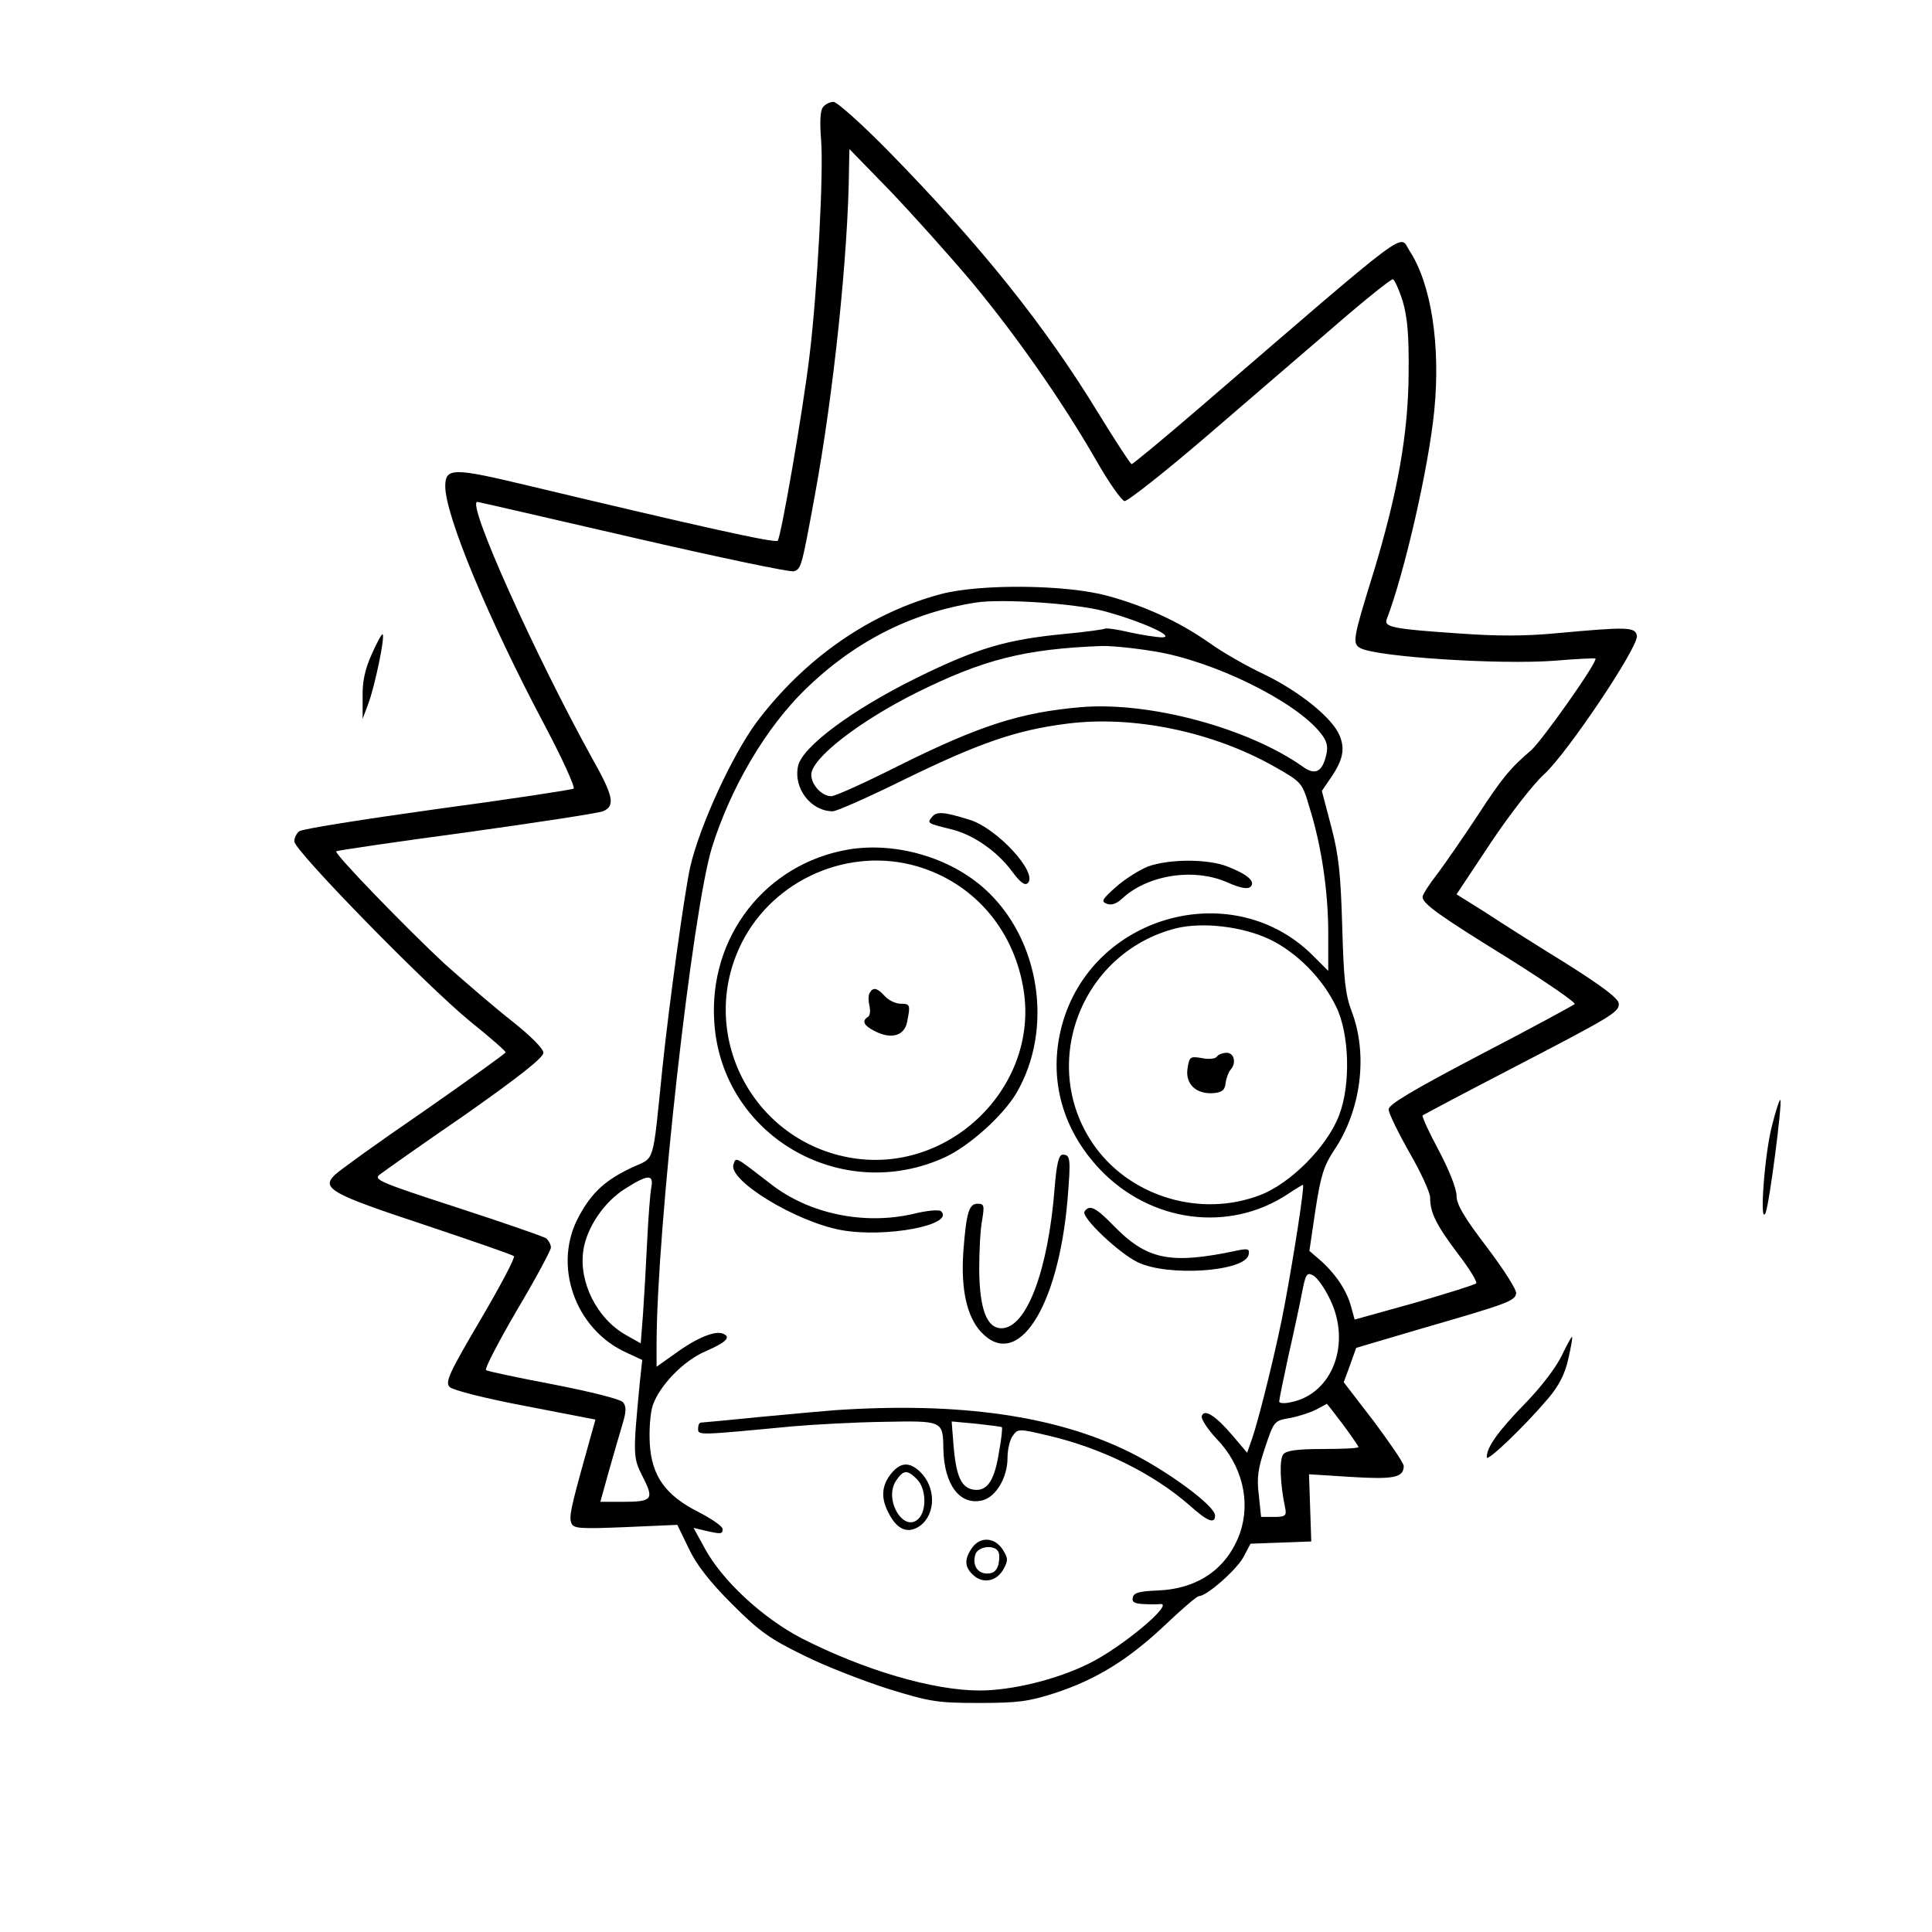 <?xml version="1.0" standalone="no"?>
<!DOCTYPE svg PUBLIC "-//W3C//DTD SVG 20010904//EN"
 "http://www.w3.org/TR/2001/REC-SVG-20010904/DTD/svg10.dtd">
<svg version="1.0" xmlns="http://www.w3.org/2000/svg"
 width="300pt" height="300pt" viewBox="0 0 512 512"
 preserveAspectRatio="xMidYMid meet">

<g transform="translate(0,512) scale(0.1,-0.1)"
fill="#000000" stroke="none">
<path d="M2181 4836 c-7 -8 -9 -38 -5 -87 7 -87 -10 -403 -31 -574 -18 -149
-75 -477 -84 -488 -7 -7 -204 37 -661 146 -200 48 -220 48 -220 -2 0 -77 115
-354 265 -636 46 -87 80 -162 75 -165 -5 -3 -168 -28 -362 -54 -194 -27 -359
-53 -365 -59 -7 -5 -13 -17 -13 -27 0 -24 349 -381 465 -476 52 -42 95 -79 95
-83 -1 -3 -98 -73 -217 -156 -120 -82 -225 -158 -235 -168 -38 -36 -11 -51
234 -132 128 -43 236 -80 240 -84 4 -3 -36 -79 -89 -169 -84 -143 -94 -165
-81 -178 8 -8 94 -30 200 -50 l186 -36 -24 -86 c-42 -150 -46 -171 -40 -188 6
-15 21 -16 144 -11 l137 6 30 -62 c20 -43 55 -88 115 -148 73 -73 100 -92 190
-136 58 -29 159 -68 225 -89 110 -34 130 -37 240 -37 103 0 131 4 200 26 110
36 194 88 291 179 45 43 86 78 91 78 21 0 99 69 118 103 l19 36 81 3 80 3 -3
89 -3 89 111 -7 c113 -7 140 -2 140 29 0 8 -36 60 -79 118 l-80 104 17 46 16
45 176 52 c225 65 244 72 248 92 2 9 -33 64 -77 122 -61 80 -81 114 -81 137 0
19 -20 69 -47 120 -26 48 -45 90 -43 93 3 2 102 55 220 116 285 148 300 157
300 180 0 13 -40 44 -140 107 -78 48 -174 109 -215 136 l-75 47 91 137 c50 75
114 157 142 182 61 56 249 336 245 366 -4 24 -26 24 -212 7 -82 -8 -160 -8
-255 -1 -180 12 -204 17 -196 38 47 123 111 401 126 553 17 173 -8 336 -66
424 -28 43 17 77 -560 -420 -93 -80 -173 -146 -176 -146 -3 0 -42 60 -87 133
-142 233 -312 446 -561 700 -69 70 -133 127 -142 127 -9 0 -22 -6 -28 -14z
m394 -463 c117 -141 238 -313 330 -473 33 -58 67 -106 75 -108 8 -1 107 77
220 174 113 97 267 230 343 295 76 66 143 119 148 119 4 0 16 -26 26 -57 13
-44 17 -91 16 -193 -1 -159 -29 -317 -94 -530 -54 -174 -56 -186 -33 -198 46
-23 367 -44 514 -33 58 5 106 7 108 6 8 -7 -141 -217 -170 -243 -56 -48 -77
-73 -144 -176 -37 -56 -84 -124 -105 -152 -22 -28 -39 -55 -39 -61 0 -18 45
-50 228 -163 100 -63 179 -117 175 -121 -5 -4 -117 -65 -250 -134 -181 -95
-243 -132 -243 -145 0 -10 25 -61 55 -114 30 -52 55 -106 55 -120 0 -40 16
-72 74 -149 30 -39 52 -75 48 -78 -4 -4 -78 -27 -164 -52 l-158 -44 -10 36
c-11 41 -41 86 -82 122 l-28 24 16 108 c14 91 22 117 49 158 72 106 91 254 47
369 -17 45 -21 85 -25 225 -4 138 -9 188 -29 264 l-25 95 24 35 c32 47 38 76
23 112 -19 46 -105 116 -200 162 -47 22 -113 60 -146 84 -80 56 -170 97 -269
124 -109 30 -336 32 -440 5 -189 -50 -362 -170 -490 -340 -65 -88 -151 -275
-176 -384 -15 -68 -56 -363 -74 -537 -26 -255 -19 -231 -78 -258 -71 -33 -108
-66 -142 -129 -72 -129 -12 -301 126 -363 l41 -19 -6 -55 c-19 -199 -19 -203
8 -256 30 -59 25 -65 -56 -65 l-57 0 23 83 c13 45 29 101 36 124 10 33 10 46
1 57 -7 8 -82 27 -184 47 -95 18 -175 35 -179 38 -4 4 33 75 82 159 50 84 90
159 90 166 0 8 -6 18 -12 24 -7 5 -114 42 -237 82 -203 66 -222 74 -205 87 10
8 112 80 227 159 142 100 207 151 207 164 0 11 -33 44 -82 83 -46 36 -126 105
-180 153 -103 96 -293 292 -287 298 2 2 157 25 344 50 187 26 350 51 363 56
33 14 28 40 -28 139 -152 275 -335 681 -305 681 2 0 189 -43 414 -95 225 -52
416 -92 425 -89 19 7 20 8 55 199 50 271 89 642 91 870 l1 50 109 -112 c59
-62 156 -170 215 -240z m349 -872 c97 -26 194 -69 156 -70 -14 0 -52 6 -85 13
-33 8 -63 12 -67 10 -3 -2 -52 -9 -107 -14 -155 -15 -232 -38 -391 -116 -172
-85 -304 -183 -315 -234 -13 -59 34 -120 92 -120 10 0 96 38 191 85 199 97
296 130 428 147 177 23 388 -21 552 -114 72 -41 73 -42 92 -107 32 -101 50
-224 50 -334 l0 -100 -42 42 c-208 206 -573 110 -660 -173 -43 -142 -8 -285
98 -396 134 -140 341 -167 496 -65 21 14 39 25 41 25 5 0 -24 -187 -48 -315
-18 -100 -67 -300 -87 -358 l-13 -37 -38 45 c-45 53 -75 72 -82 53 -3 -8 15
-35 39 -61 68 -70 91 -166 62 -250 -34 -94 -111 -148 -219 -152 -48 -2 -63 -6
-65 -19 -3 -12 5 -16 30 -17 18 -1 36 -1 41 0 45 7 -98 -114 -188 -158 -85
-42 -203 -71 -289 -71 -123 0 -306 54 -471 138 -104 54 -212 154 -258 240
l-29 53 29 -7 c44 -10 48 -10 48 4 0 7 -29 27 -64 45 -87 44 -124 95 -129 181
-2 36 1 81 8 102 18 52 81 118 140 143 55 24 69 38 45 47 -21 8 -70 -12 -127
-54 l-48 -34 0 59 c0 303 95 1151 147 1318 50 159 142 315 246 417 130 127
281 204 452 231 68 11 261 -2 339 -22z m134 -107 c157 -25 375 -132 442 -217
16 -20 20 -35 15 -56 -10 -46 -29 -57 -62 -33 -146 103 -406 173 -588 158
-161 -14 -268 -48 -487 -157 -87 -44 -165 -79 -175 -79 -25 0 -53 30 -53 57 0
43 126 141 280 218 176 87 284 115 488 123 23 1 86 -5 140 -14z m306 -763 c73
-35 141 -104 177 -179 35 -71 39 -206 8 -287 -31 -83 -130 -183 -212 -213
-154 -58 -335 -5 -432 125 -157 212 -45 518 212 583 70 17 175 5 247 -29z
m-1638 -658 c-3 -16 -8 -80 -11 -143 -3 -63 -8 -150 -11 -193 l-6 -77 -39 22
c-77 43 -126 141 -113 225 9 60 55 128 111 163 60 38 76 39 69 3z m1798 -295
c58 -117 8 -252 -103 -274 -17 -4 -31 -3 -31 2 0 5 11 59 24 119 14 61 30 136
36 167 10 52 13 57 30 48 10 -5 30 -33 44 -62z m35 -333 c22 -30 41 -57 41
-60 0 -3 -42 -5 -94 -5 -68 0 -97 -4 -105 -14 -11 -13 -9 -77 5 -143 4 -20 0
-23 -30 -23 l-34 0 -6 58 c-6 46 -2 71 17 127 23 69 24 70 65 77 22 4 53 14
69 22 15 8 29 15 29 16 1 0 20 -25 43 -55z"/>
<path d="M2470 2955 c-14 -17 -13 -17 56 -34 56 -15 117 -58 155 -109 23 -31
35 -40 43 -32 27 27 -82 146 -156 168 -68 21 -86 22 -98 7z"/>
<path d="M2250 2869 c-221 -37 -373 -232 -357 -459 20 -299 335 -483 611 -357
65 30 155 111 190 171 99 170 62 408 -84 540 -93 84 -236 125 -360 105z m181
-45 c146 -43 252 -162 280 -318 48 -259 -189 -497 -452 -455 -266 43 -414 331
-293 571 85 168 284 255 465 202z"/>
<path d="M2305 2489 c-4 -5 -4 -21 -1 -34 3 -13 2 -27 -4 -30 -17 -11 -11 -23
19 -38 43 -22 78 -12 85 25 9 45 8 48 -17 48 -13 0 -32 9 -42 20 -20 22 -31
25 -40 9z"/>
<path d="M3043 2824 c-23 -9 -61 -33 -85 -54 -37 -33 -41 -39 -25 -45 12 -5
26 0 40 13 68 64 192 83 281 43 34 -15 53 -18 60 -11 14 14 -8 33 -62 54 -52
20 -152 20 -209 0z"/>
<path d="M2795 1973 c-17 -221 -75 -373 -141 -373 -39 0 -58 51 -59 155 0 50
3 109 8 133 6 37 5 42 -12 42 -23 0 -30 -22 -38 -126 -7 -100 9 -173 47 -214
96 -103 204 62 229 350 9 110 8 120 -13 120 -10 0 -16 -25 -21 -87z"/>
<path d="M1944 2035 c-17 -42 165 -153 286 -175 118 -21 301 14 264 50 -5 5
-38 2 -74 -7 -130 -30 -276 0 -377 79 -97 75 -92 72 -99 53z"/>
<path d="M2874 1909 c-9 -15 91 -110 141 -134 80 -39 285 -25 294 20 3 15 -1
17 -30 11 -179 -38 -240 -25 -330 68 -45 46 -62 55 -75 35z"/>
<path d="M2215 1383 c-27 -2 -117 -10 -200 -18 -82 -8 -153 -15 -157 -15 -5 0
-8 -7 -8 -16 0 -18 -2 -18 250 6 58 5 167 11 243 12 156 3 156 3 157 -72 2
-95 44 -151 104 -136 35 9 66 60 66 112 0 22 6 49 14 59 13 19 16 19 92 1 143
-33 280 -101 376 -185 48 -43 68 -51 68 -27 0 25 -123 116 -225 167 -195 97
-451 134 -780 112z m440 -45 c2 -2 -1 -30 -7 -63 -12 -78 -31 -107 -66 -103
-34 4 -48 34 -55 117 l-5 64 65 -6 c36 -4 67 -8 68 -9z"/>
<path d="M2361 1214 c-25 -32 -27 -64 -6 -104 23 -45 52 -56 84 -33 42 32 41
103 -1 143 -29 27 -52 25 -77 -6z m69 -14 c24 -24 27 -82 4 -105 -39 -38 -92
50 -60 100 20 30 30 31 56 5z"/>
<path d="M2576 1018 c-21 -30 -20 -51 3 -72 26 -24 62 -17 80 15 13 24 13 29
-2 53 -22 33 -60 34 -81 4z m69 -9 c4 -5 4 -21 1 -35 -5 -17 -13 -24 -30 -24
-26 0 -40 23 -31 51 7 21 49 26 60 8z"/>
<path d="M3225 2320 c-4 -6 -21 -8 -40 -4 -31 5 -33 4 -38 -28 -6 -41 23 -68
68 -65 24 2 31 8 33 27 2 14 8 29 13 35 16 17 10 45 -10 45 -11 0 -23 -5 -26
-10z"/>
<path d="M985 3386 c-18 -40 -25 -73 -24 -114 l0 -57 15 40 c17 45 45 178 38
184 -2 2 -15 -21 -29 -53z"/>
<path d="M4696 2137 c-20 -76 -34 -269 -17 -231 10 23 45 293 39 299 -2 2 -12
-28 -22 -68z"/>
<path d="M4139 1528 c-14 -30 -55 -84 -97 -127 -72 -74 -102 -116 -102 -143 0
-14 100 82 162 155 29 34 45 65 54 105 7 31 12 57 10 59 -1 2 -13 -20 -27 -49z"/>
</g>
</svg>
